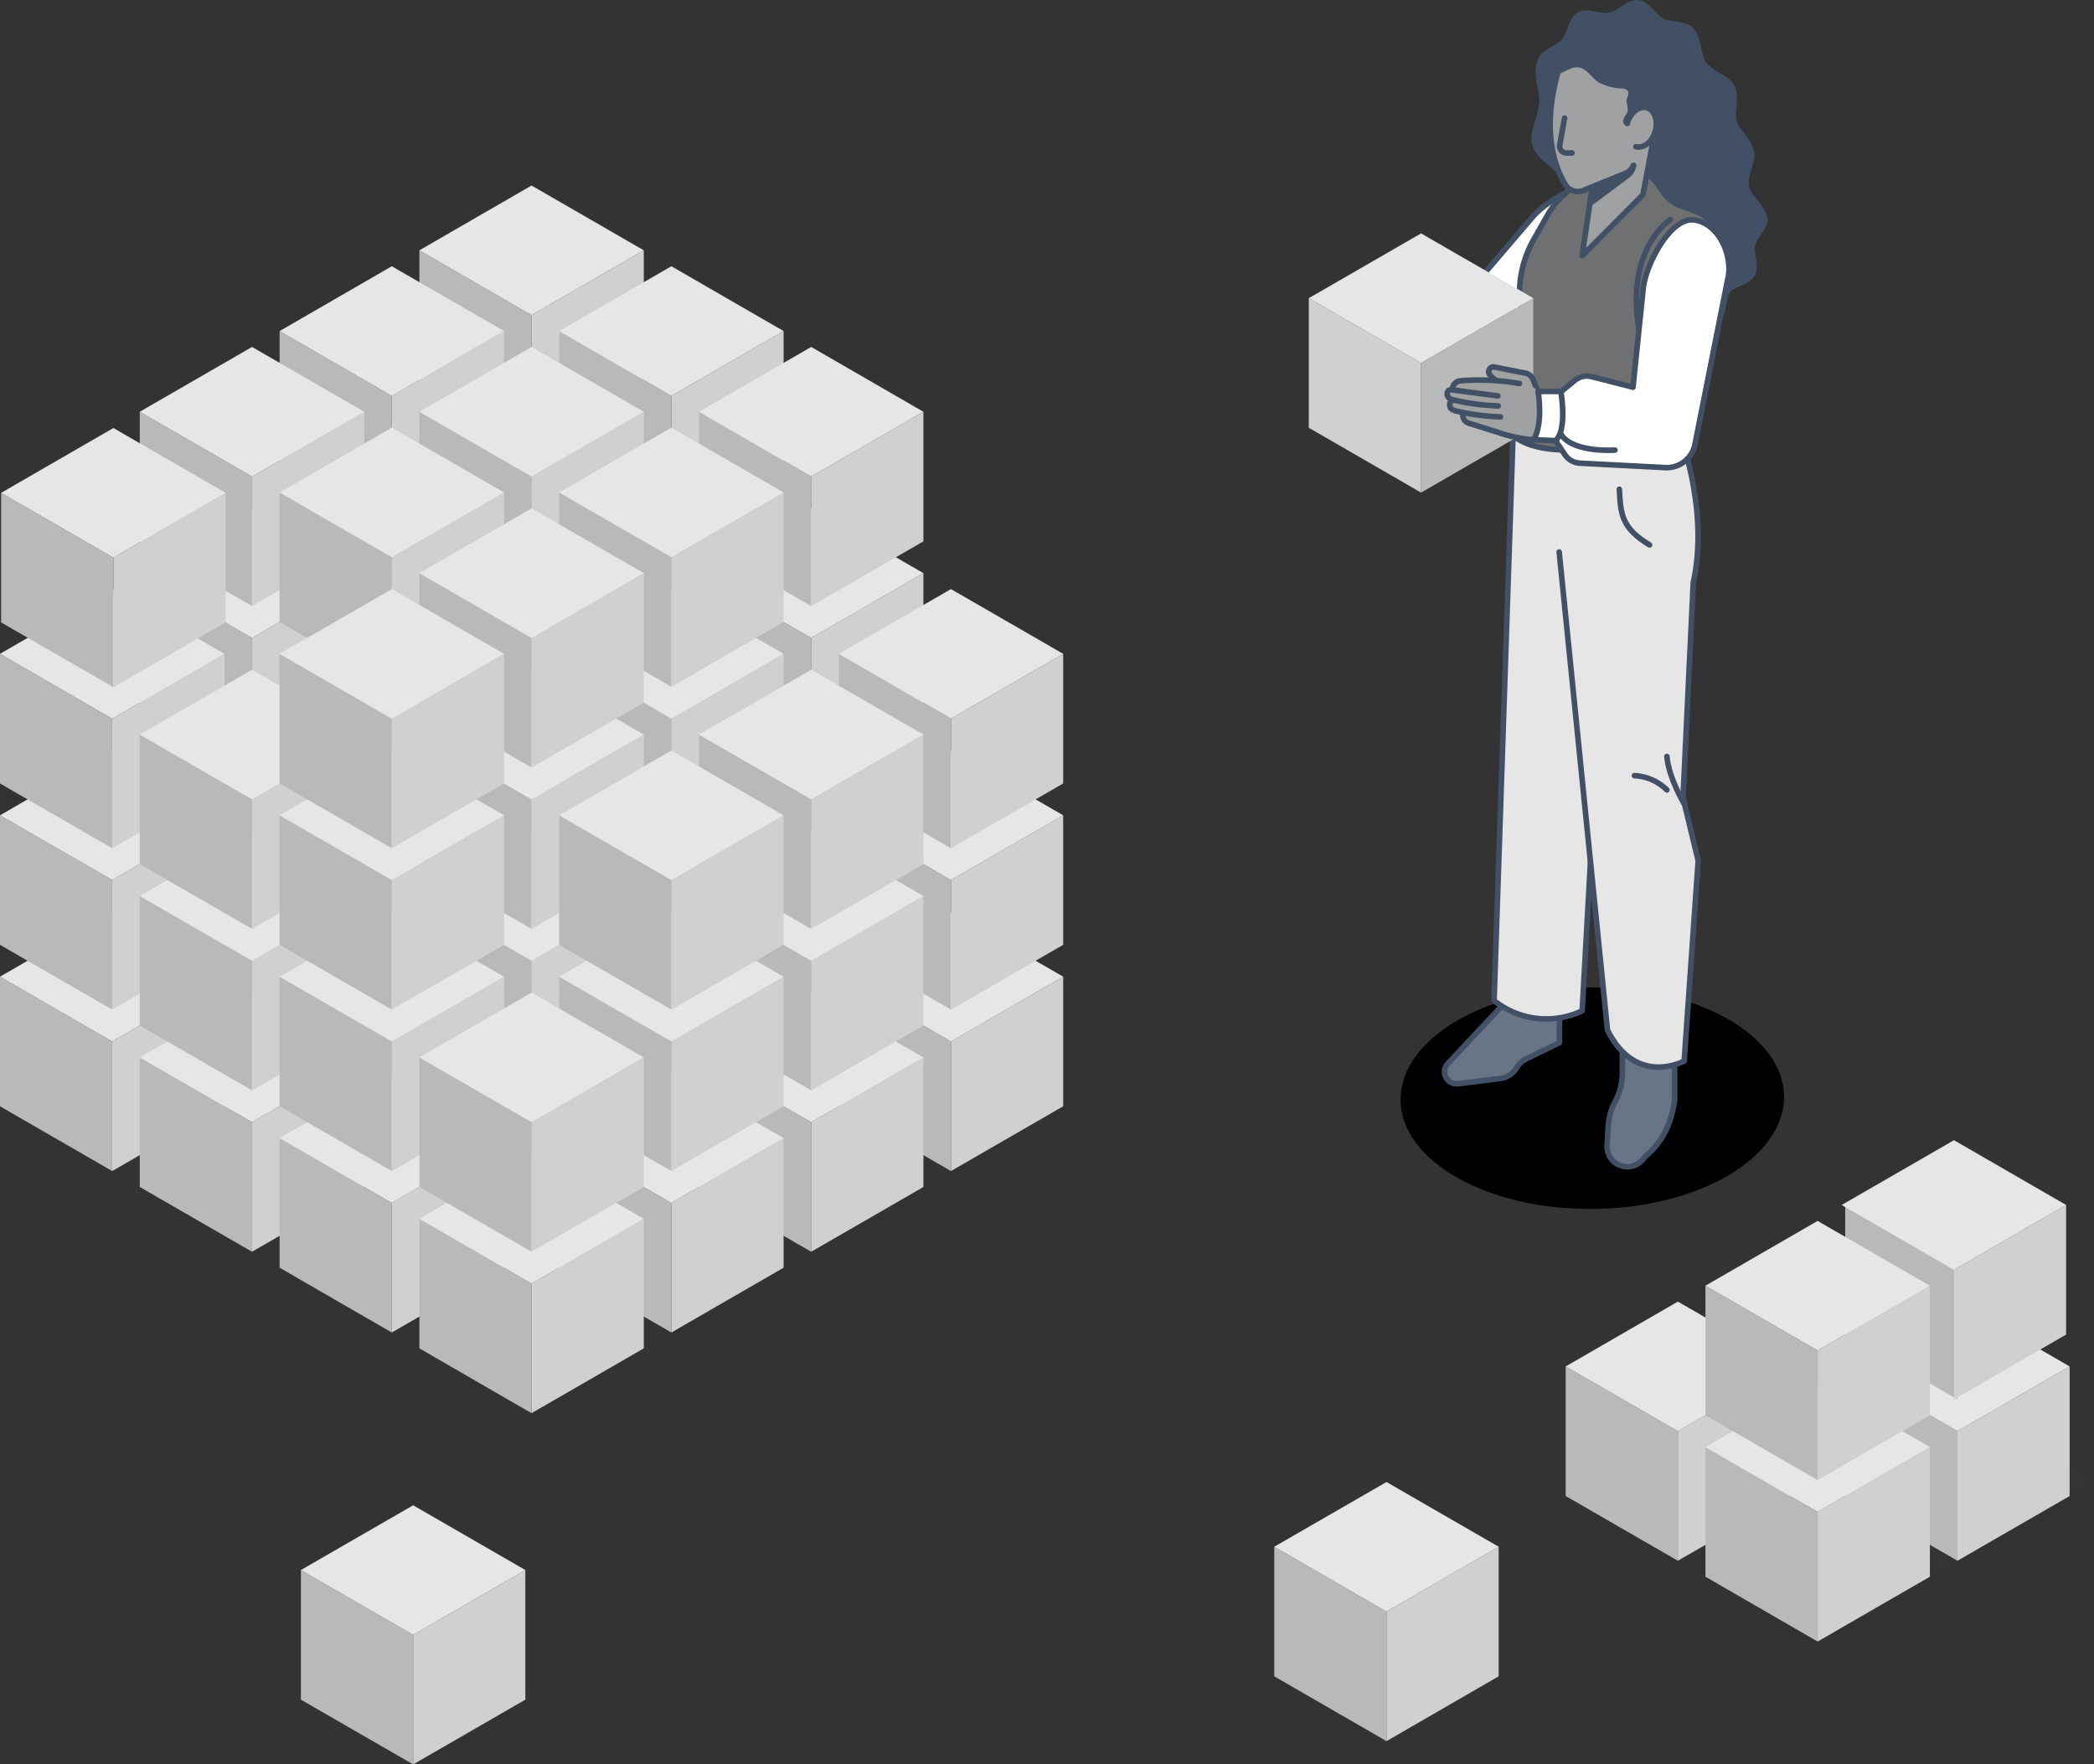 <svg id="Layer_1" data-name="Layer 1" xmlns="http://www.w3.org/2000/svg" viewBox="0 0 596.62 502.71"><rect x="0" y="0" width="596.62" height="502.71" fill="#333333" stroke="none"/><g id="Layer_2" data-name="Layer 2"><g id="Layer_1-2" data-name="Layer 1-2"><g id="Layer_2-2" data-name="Layer 2-2"><g id="Layer_1-2-2" data-name="Layer 1-2-2"><g id="Main"><path d="M475.14,101c-1.39,0-2.3-3.33-3.65-3.74s-4,1.72-5.14.93-.09-4.16-1-5.16-4.29-.4-5-1.61,1.57-3.82,1.1-5.14-3.9-1.84-4.15-3.21c-.82-4.25,1.13-8.83-.11-12.12-1.53-4-6.14-6-8-9.13-2.17-3.62-1.71-8.43-3.7-11.49-2.19-3.38-6.93-5.31-8.12-9.06-1.07-3.35,1.55-7.41,2-11.92.3-3.32-2-7.71-.54-12,.87-2.66,4.94-3.45,6.75-5.54s2-6.22,4.37-7.54,6,.66,8.75.11,5.3-3.85,8-3.57,4.57,4.05,6.93,5.25,6.5.44,8.31,2.62c2.36,2.77,1.82,7.27,3.48,9.52,2.24,3,6.59,3.93,7.91,6.34,1.72,3.15-.08,7.22.68,10.09s4.38,5.17,5,8.76c.48,2.77-2.12,6.41-1.39,10.06.56,2.77,4.32,5.21,5.18,8.71.54,2.22-2.77,4.78-3.5,7.57-.63,2.3,1.27,5.87,0,8.31s-5.29,2.67-6.93,4.71-1,6.11-2.77,7.83-5.92.9-8,2.09c-2.48,1.39-4.16,5.24-6.46,5.24,0,0-1.58-1.39-1.58-1.07s3.18.35,3.18.54-3.18.36-3.18.54,3.18.35,3.18.53-3.18.36-3.18.52a12.1,12.1,0,0,0,1.58,2.11Z" transform="translate(0 0)" style="fill:#425066"/><path d="M475.14,101c-1.39,0-2.3-3.33-3.65-3.74s-4,1.72-5.14.93-.09-4.16-1-5.16-4.29-.4-5-1.61,1.57-3.82,1.1-5.14-3.9-1.84-4.15-3.21c-.82-4.25,1.13-8.83-.11-12.12-1.53-4-6.14-6-8-9.13-2.17-3.62-1.71-8.43-3.7-11.49-2.19-3.38-6.93-5.31-8.12-9.06-1.07-3.35,1.55-7.41,2-11.92.3-3.32-2-7.71-.54-12,.87-2.66,4.94-3.45,6.75-5.54s2-6.22,4.37-7.54,6,.66,8.75.11,5.3-3.85,8-3.57,4.57,4.05,6.93,5.25,6.5.44,8.31,2.62c2.36,2.77,1.82,7.27,3.48,9.52,2.24,3,6.59,3.93,7.91,6.34,1.72,3.15-.08,7.22.68,10.09s4.38,5.17,5,8.76c.48,2.77-2.12,6.41-1.39,10.06.56,2.77,4.32,5.21,5.18,8.71.54,2.22-2.77,4.78-3.5,7.57-.63,2.3,1.27,5.87,0,8.31s-5.29,2.67-6.93,4.71-1,6.11-2.77,7.83-5.92.9-8,2.09c-2.48,1.39-4.16,5.24-6.46,5.24,0,0-1.58-1.39-1.58-1.07s3.18.35,3.18.54-3.18.36-3.18.54,3.18.35,3.18.53-3.18.36-3.18.52a12.1,12.1,0,0,0,1.58,2.11Z" transform="translate(0 0)" style="fill:none;stroke:#425066;stroke-linecap:round;stroke-linejoin:round;stroke-width:1.587px"/><polygon points="363.06 477.61 395.04 496.08 395.04 459.16 363.06 440.69 363.06 477.61" style="fill:#b8baba"/><polygon points="427 477.61 395.04 496.08 395.04 459.16 427 440.69 427 477.61" style="fill:#ced0d1"/><polygon points="363.06 440.69 395.04 459.16 427 440.69 395.04 422.25 363.06 440.69" style="fill:#e5e6e8"/><ellipse cx="453.7" cy="312.88" rx="54.63" ry="31.55" transform="translate(-3.11 4.55) rotate(-0.57)"/><path d="M436.91,61.55,421.12,80l16.21,13.37,21.2-20.48c5-4.83,6.63-14.57,1.49-19.25h0c-5-4.58-18.67,2.77-23.08,7.89Z" transform="translate(0 0)" style="fill:#fff;stroke:#425066;stroke-linecap:round;stroke-linejoin:round;stroke-width:1.587px"/><path d="M477.18,295.22l-14.93-5v15.49a17,17,0,0,1-2,8h0a16.85,16.85,0,0,0-2,6.93l-.36,5.66a5.77,5.77,0,0,0,10.7,3.33h0a22,22,0,0,0,7.55-11.56,33.33,33.33,0,0,0,1-4.51v-18.4Z" transform="translate(0 0)" style="fill:#697587;stroke:#425066;stroke-linecap:round;stroke-linejoin:round;stroke-width:1.587px"/><path d="M444.24,279.66l-14-3.38-2.32,10.31L412.5,303.05a3.37,3.37,0,0,0-.93,2.33h0a3.41,3.41,0,0,0,3.41,3.4h.41l12-1.49a6.32,6.32,0,0,0,4.75-3.11h0a6.34,6.34,0,0,1,2.78-2.52l9.4-4.6V279.65Z" transform="translate(0 0)" style="fill:#697587;stroke:#425066;stroke-linecap:round;stroke-linejoin:round;stroke-width:1.587px"/><path d="M431.23,120h28.94l-9.38,168a23.75,23.75,0,0,1-25.1-2.92l5.54-165Z" transform="translate(0 0)" style="fill:#e6e6e6;stroke:#425066;stroke-linecap:round;stroke-linejoin:round;stroke-width:1.587px"/><path d="M444.24,157.29,458,293.5c8.16,16.3,21.85,8.81,21.85,8.81l4-57.08-4.33-17.94L482.44,166c4.75-21.38-4.36-43.77-4.36-43.77H440.67" transform="translate(0 0)" style="fill:#e6e6e6;stroke:#425066;stroke-linecap:round;stroke-linejoin:round;stroke-width:1.587px"/><path d="M489.28,65.78l-11,49.88,1.65,5c-41.29,15.46-49.88,2.32-49.88,2.32l3.9-19a31.59,31.59,0,0,0,0-12.33l-.43-2.09A31.13,31.13,0,0,1,437,68.22l4-7.06a22.39,22.39,0,0,1,8.31-8.31l12.11-6.93,6.93,3.19a9.87,9.87,0,0,1,3.89,3.27l1.82,2.6a9.76,9.76,0,0,0,4.53,3.54l4.78,1.78a9.9,9.9,0,0,1,4.56,3.57l1.38,2Z" transform="translate(0 0)" style="fill:#6f7071;stroke:#425066;stroke-linecap:round;stroke-linejoin:round;stroke-width:1.587px"/><polygon points="436.87 84.95 404.89 103.42 404.89 140.35 436.87 121.88 436.87 84.95" style="fill:#b8baba"/><polygon points="372.9 84.95 404.89 103.42 404.89 140.35 372.9 121.88 372.9 84.95" style="fill:#ced0d1"/><polygon points="404.89 66.5 372.9 84.95 404.89 103.42 436.87 84.95 404.89 66.5" style="fill:#e5e6e8"/><path d="M466.94,93.71c-3.84-23.07,9-31.15,9-31.15" transform="translate(0 0)" style="fill:none;stroke:#425066;stroke-linecap:round;stroke-linejoin:round;stroke-width:1.587px"/><path d="M461.38,139.39c.4,6.93.44,10.93,8.6,15.86" transform="translate(0 0)" style="fill:none;stroke:#425066;stroke-linecap:round;stroke-linejoin:round;stroke-width:1.587px"/><path d="M438.23,111.51l-6.69-1.17c-4.55-1-6.47-2.57-7.26-3.86a1.37,1.37,0,0,1,.68-1.81h0a1.33,1.33,0,0,1,.68-.12l8.94,1.75a3,3,0,0,1,2.23,1.86l1.38,3.38Z" transform="translate(0 0)" style="fill:#9fa1a2;stroke:#425066;stroke-linecap:round;stroke-linejoin:round;stroke-width:1.587px"/><path d="M436.94,125.29l5.18-4.47-3.91-9.29c-4.64-3.69-16.86-3.36-22-3a2.57,2.57,0,0,0-2.4,2.55v1.27l3,2v4a2.34,2.34,0,0,0,1.64,2.22l13.64,4.3,4.92.48Z" transform="translate(0 0)" style="fill:#9fa1a2;stroke:#9fa1a2;stroke-miterlimit:10;stroke-width:0.397px"/><path d="M432.91,109.28a66.58,66.58,0,0,0-16.74-.79,2.56,2.56,0,0,0-2.38,2.55v1.28l3,2v4a2.34,2.34,0,0,0,1.63,2.23l9.51,3a41.09,41.09,0,0,0,8.43,1.72l.61.07,5.19-4.47-3.91-9.29" transform="translate(0 0)" style="fill:#9fa1a2;stroke:#425066;stroke-linecap:round;stroke-linejoin:round;stroke-width:1.587px"/><path d="M427.52,118.77a63.88,63.88,0,0,1-12.47-1.63c-1.15-.25-2-.65-2-1.83h0c0-2.33,4.27-.85,5.45-.65,3,.51,5.26.53,8.31,1" transform="translate(0 0)" style="fill:#9fa1a2;stroke:#425066;stroke-linecap:round;stroke-linejoin:round;stroke-width:1.587px"/><path d="M474.93,215.52c.53,6.2,5,13.64,5,13.64" transform="translate(0 0)" style="fill:#fff;stroke:#425066;stroke-linecap:round;stroke-linejoin:round;stroke-width:1.587px"/><path d="M465.69,221a14.17,14.17,0,0,1,9.24,4.06" transform="translate(0 0)" style="fill:#fff;stroke:#425066;stroke-linecap:round;stroke-linejoin:round;stroke-width:1.587px"/><path d="M492.35,79.3c1.38-6.83-2.77-15.75-9.7-16.63h0c-6.72-.88-13.86,12.89-14.48,19.65l-2.9,28-11.76-3a5.45,5.45,0,0,0-4.81,1.06l-3.92,3.2-1.55,14,2.62,3.94a5.54,5.54,0,0,0,4.28,2.44l24.33,1.27a8.21,8.21,0,0,0,8.45-6.57l9.41-47.38Z" transform="translate(0 0)" style="fill:#fff;stroke:#425066;stroke-linecap:round;stroke-linejoin:round;stroke-width:1.587px"/><path d="M444.89,123.94c3.47,5.13,15.24,4.3,15.24,4.3" transform="translate(0 0)" style="fill:#fff;stroke:#425066;stroke-linecap:round;stroke-linejoin:round;stroke-width:1.587px"/><path d="M444.73,111.53c1.81,12.19-1.56,14-1.56,14l-6.22-.24c2.86-4.69,1.28-13.76,1.28-13.76Z" transform="translate(0 0)" style="fill:#fff;stroke:#425066;stroke-linecap:round;stroke-linejoin:round;stroke-width:1.587px"/><polygon points="452.98 57.98 456.39 34.99 471.97 34.99 468.1 55.48 450.78 72.87 452.98 57.98" style="fill:#9fa1a2;stroke:#425066;stroke-linecap:round;stroke-linejoin:round;stroke-width:1.587px"/><path d="M453,58l3.43-23,9,12.14h0a4.22,4.22,0,0,1-1.63,2.77L453.52,57.6a3.77,3.77,0,0,1-.54.34Z" transform="translate(0 0)" style="fill:#425066;stroke:#425066;stroke-linecap:round;stroke-linejoin:round;stroke-width:1.587px"/><path d="M465.38,47.14a4.18,4.18,0,0,1-2.28,2.26l-11.93,4.84A4.17,4.17,0,0,1,446,52.59c-7.24-12.11-3.78-27.21-1.22-34.92a5,5,0,0,1,6.32-3.14,2.67,2.67,0,0,1,.36.14l12.36,5.14a11.82,11.82,0,0,1,6.4,15.44h0" transform="translate(0 0)" style="fill:#9fa1a2;stroke:#425066;stroke-linecap:round;stroke-linejoin:round;stroke-width:1.587px"/><path d="M481.26,37c0,.45-1.74,2.44-2.93,2-.71-.26-.56-2.77-1.25-3.11-1.19-.56-3.59,1.38-3.81.23-.43-2.14,2.34-2.41,2.34-4.58s-2.36-2.19-2.36-4.37,2.78-2.52,2.33-4.63c-.36-1.49-3-.37-3.82-1.67s1.16-2.58.32-3.88-2-.13-3.3-.94c-2.41-1.49-1.72-3-4.39-3.9s-3.45,1.39-6.13.49-2.1-3.87-4.92-4.08c-1.58-.11-1.12,2.86-2.57,3.43s-2.37-1.62-3.76-1.07-.52,2.51-1.9,3.27c-.23.15-1.78-1-1.85-.72s2.26.8,2.19,1.09-2.37-.26-2.44,0c-.14.6,1.38,2.22,1.05,2.51s-2.16-1.54-2.55-1.38.63.77,1.61,1.38c.29.42-2.07,1.39-2,1.84s2.41.13,2.49.6-1.65,2.27-1.16,2.34c2.39-.66,5.11-3,7.35-2.64,2.47.38,4.05,3.49,6,4.43a15.55,15.55,0,0,0,6.83,1.58c2.18.65,1.13,2.15.84,3s.72,2.87.12,3.92-2,2.57-.37,3.59c2.77.86,3.47-1.7,6.37-1.11s2.45,2.91,5.33,3.51,3.51-1.93,6.35-1.14Z" transform="translate(0 0)" style="fill:#425066"/><path d="M463.64,35.16c.84-3.06,3.3-5.06,5.54-4.46s3.3,3.58,2.45,6.65-3.29,5-5.54,4.46" transform="translate(0 0)" style="fill:#9fa1a2;stroke:#425066;stroke-linecap:round;stroke-linejoin:round;stroke-width:1.587px"/><path d="M447.87,43.59h-1.56a1.9,1.9,0,0,1-1.92-1.88h0a2,2,0,0,1,0-.35l1.39-7.71" transform="translate(0 0)" style="fill:#9fa1a2;stroke:#425066;stroke-linecap:round;stroke-linejoin:round;stroke-width:1.587px"/><path d="M426.8,115.64A63.14,63.14,0,0,1,414.33,114c-1.17-.25-2-.64-2-1.82h0c0-1.11.86-1.24,2.15-1l12.29,1.62" transform="translate(0 0)" style="fill:#9fa1a2;stroke:#425066;stroke-linecap:round;stroke-linejoin:round;stroke-width:1.587px"/><g style="opacity:0.05"><polygon points="596.62 421.7 564.64 440.15 532.68 421.7 564.64 403.24 596.62 421.7" style="fill:#3a485f"/></g><g style="opacity:0.05"><polygon points="557.72 444.68 525.73 463.15 493.76 444.68 525.74 426.24 557.72 444.68" style="fill:#3a485f"/></g><polygon points="119.49 246.21 151.45 264.67 151.45 227.75 119.49 209.29 119.49 246.21" style="fill:#b8baba"/><polygon points="183.43 246.21 151.45 264.67 151.45 227.75 183.43 209.29 183.43 246.21" style="fill:#ced0d1"/><polygon points="119.49 209.29 151.45 227.75 183.43 209.29 151.45 190.82 119.49 209.29" style="fill:#e5e6e8"/><polygon points="119.49 200.22 151.45 218.68 151.45 181.76 119.49 163.3 119.49 200.22" style="fill:#b8baba"/><polygon points="183.43 200.22 151.45 218.68 151.45 181.76 183.43 163.3 183.43 200.22" style="fill:#ced0d1"/><polygon points="119.49 163.3 151.45 181.76 183.43 163.3 151.45 144.85 119.49 163.3" style="fill:#e5e6e8"/><polygon points="119.49 154.24 151.45 172.68 151.45 135.77 119.49 117.32 119.49 154.24" style="fill:#b8baba"/><polygon points="183.43 154.24 151.45 172.68 151.45 135.77 183.43 117.32 183.43 154.24" style="fill:#ced0d1"/><polygon points="119.49 117.32 151.45 135.77 183.43 117.32 151.45 98.85 119.49 117.32" style="fill:#e5e6e8"/><polygon points="119.49 108.24 151.45 126.7 151.45 89.78 119.49 71.32 119.49 108.24" style="fill:#b8baba"/><polygon points="183.43 108.24 151.45 126.7 151.45 89.78 183.43 71.32 183.43 108.24" style="fill:#ced0d1"/><polygon points="119.49 71.32 151.45 89.78 183.43 71.32 151.45 52.86 119.49 71.32" style="fill:#e5e6e8"/><polygon points="79.67 269.2 111.63 287.65 111.63 250.73 79.67 232.29 79.67 269.2" style="fill:#b8baba"/><polygon points="143.61 269.2 111.63 287.65 111.63 250.73 143.61 232.29 143.61 269.2" style="fill:#ced0d1"/><polygon points="79.67 232.29 111.63 250.73 143.61 232.29 111.63 213.84 79.67 232.29" style="fill:#e5e6e8"/><polygon points="79.67 223.22 111.63 241.68 111.63 204.76 79.67 186.29 79.67 223.22" style="fill:#b8baba"/><polygon points="143.61 223.22 111.63 241.68 111.63 204.76 143.61 186.29 143.61 223.22" style="fill:#ced0d1"/><polygon points="79.67 186.29 111.63 204.76 143.61 186.29 111.63 167.84 79.67 186.29" style="fill:#e5e6e8"/><polygon points="79.67 177.23 111.63 195.68 111.63 158.76 79.67 140.31 79.67 177.23" style="fill:#b8baba"/><polygon points="143.61 177.23 111.63 195.68 111.63 158.76 143.61 140.31 143.61 177.23" style="fill:#ced0d1"/><polygon points="79.67 140.31 111.63 158.76 143.61 140.31 111.63 121.84 79.67 140.31" style="fill:#e5e6e8"/><polygon points="79.67 131.23 111.63 149.7 111.63 112.79 79.67 94.32 79.67 131.23" style="fill:#b8baba"/><polygon points="143.61 131.23 111.63 149.7 111.63 112.79 143.61 94.32 143.61 131.23" style="fill:#ced0d1"/><polygon points="79.67 94.32 111.63 112.79 143.61 94.32 111.63 75.86 79.67 94.32" style="fill:#e5e6e8"/><polygon points="39.82 292.2 71.81 310.67 71.81 273.75 39.82 255.28 39.82 292.2" style="fill:#b8baba"/><polygon points="103.78 292.2 71.81 310.67 71.81 273.75 103.78 255.28 103.78 292.2" style="fill:#ced0d1"/><polygon points="39.82 255.28 71.81 273.75 103.78 255.28 71.81 236.82 39.82 255.28" style="fill:#e5e6e8"/><polygon points="39.82 246.21 71.81 264.67 71.81 227.75 39.82 209.29 39.82 246.21" style="fill:#b8baba"/><polygon points="103.78 246.21 71.81 264.67 71.81 227.75 103.78 209.29 103.78 246.21" style="fill:#ced0d1"/><polygon points="39.82 209.29 71.81 227.75 103.78 209.29 71.81 190.82 39.82 209.29" style="fill:#e5e6e8"/><polygon points="39.82 200.22 71.81 218.68 71.81 181.76 39.82 163.3 39.82 200.22" style="fill:#b8baba"/><polygon points="103.78 200.22 71.81 218.68 71.81 181.76 103.78 163.3 103.78 200.22" style="fill:#ced0d1"/><polygon points="39.82 163.3 71.81 181.76 103.78 163.3 71.81 144.85 39.82 163.3" style="fill:#e5e6e8"/><polygon points="39.82 154.24 71.81 172.68 71.81 135.77 39.82 117.32 39.82 154.24" style="fill:#b8baba"/><polygon points="103.78 154.24 71.81 172.68 71.81 135.77 103.78 117.32 103.78 154.24" style="fill:#ced0d1"/><polygon points="39.82 117.32 71.81 135.77 103.78 117.32 71.81 98.85 39.82 117.32" style="fill:#e5e6e8"/><polygon points="0 315.2 31.96 333.65 31.96 296.73 0 278.27 0 315.2" style="fill:#b8baba"/><polygon points="63.96 315.2 31.96 333.65 31.96 296.73 63.96 278.27 63.96 315.2" style="fill:#ced0d1"/><polygon points="0 278.27 31.96 296.73 63.96 278.27 31.96 259.82 0 278.27" style="fill:#e5e6e8"/><polygon points="0 269.2 31.96 287.65 31.96 250.73 0 232.29 0 269.2" style="fill:#b8baba"/><polygon points="63.96 269.2 31.96 287.65 31.96 250.73 63.96 232.29 63.96 269.2" style="fill:#ced0d1"/><polygon points="0 232.29 31.96 250.73 63.96 232.29 31.96 213.84 0 232.29" style="fill:#e5e6e8"/><polygon points="0 223.22 31.96 241.68 31.96 204.76 0 186.29 0 223.22" style="fill:#b8baba"/><polygon points="63.96 223.22 31.96 241.68 31.96 204.76 63.96 186.29 63.96 223.22" style="fill:#ced0d1"/><polygon points="0 186.29 31.96 204.76 63.96 186.29 31.96 167.84 0 186.29" style="fill:#e5e6e8"/><polygon points="159.31 269.2 191.29 287.65 191.29 250.73 159.31 232.29 159.31 269.2" style="fill:#b8baba"/><polygon points="223.26 269.2 191.29 287.65 191.29 250.73 223.26 232.29 223.26 269.2" style="fill:#ced0d1"/><polygon points="159.31 232.29 191.29 250.73 223.26 232.29 191.29 213.84 159.31 232.29" style="fill:#e5e6e8"/><polygon points="159.31 223.22 191.29 241.68 191.29 204.76 159.31 186.29 159.31 223.22" style="fill:#b8baba"/><polygon points="223.26 223.22 191.29 241.68 191.29 204.76 223.26 186.29 223.26 223.22" style="fill:#ced0d1"/><polygon points="159.31 186.29 191.29 204.76 223.26 186.29 191.29 167.84 159.31 186.29" style="fill:#e5e6e8"/><polygon points="159.31 177.23 191.29 195.68 191.29 158.76 159.31 140.31 159.31 177.23" style="fill:#b8baba"/><polygon points="223.26 177.23 191.29 195.68 191.29 158.76 223.26 140.31 223.26 177.23" style="fill:#ced0d1"/><polygon points="159.31 140.31 191.29 158.76 223.26 140.31 191.29 121.84 159.31 140.31" style="fill:#e5e6e8"/><polygon points="159.31 131.23 191.29 149.7 191.29 112.79 159.31 94.32 159.31 131.23" style="fill:#b8baba"/><polygon points="223.26 131.23 191.29 149.7 191.29 112.79 223.26 94.32 223.26 131.23" style="fill:#ced0d1"/><polygon points="159.31 94.32 191.29 112.79 223.26 94.32 191.29 75.86 159.31 94.32" style="fill:#e5e6e8"/><polygon points="119.49 292.2 151.45 310.67 151.45 273.75 119.49 255.28 119.49 292.2" style="fill:#b8baba"/><polygon points="183.43 292.2 151.45 310.67 151.45 273.75 183.43 255.28 183.43 292.2" style="fill:#ced0d1"/><polygon points="119.49 255.28 151.45 273.75 183.43 255.28 151.45 236.82 119.49 255.28" style="fill:#e5e6e8"/><polygon points="119.49 246.21 151.45 264.67 151.45 227.75 119.49 209.29 119.49 246.21" style="fill:#b8baba"/><polygon points="183.43 246.21 151.45 264.67 151.45 227.75 183.43 209.29 183.43 246.21" style="fill:#ced0d1"/><polygon points="119.49 209.29 151.45 227.75 183.43 209.29 151.45 190.82 119.49 209.29" style="fill:#e5e6e8"/><polygon points="119.49 200.22 151.45 218.68 151.45 181.76 119.49 163.3 119.49 200.22" style="fill:#b8baba"/><polygon points="183.43 200.22 151.45 218.68 151.45 181.76 183.43 163.3 183.43 200.22" style="fill:#ced0d1"/><polygon points="119.49 163.3 151.45 181.76 183.43 163.3 151.45 144.85 119.49 163.3" style="fill:#e5e6e8"/><polygon points="119.49 154.24 151.45 172.68 151.45 135.77 119.49 117.32 119.49 154.24" style="fill:#b8baba"/><polygon points="183.43 154.24 151.45 172.68 151.45 135.77 183.43 117.32 183.43 154.24" style="fill:#ced0d1"/><polygon points="119.49 117.32 151.45 135.77 183.43 117.32 151.45 98.85 119.49 117.32" style="fill:#e5e6e8"/><polygon points="79.67 315.2 111.63 333.65 111.63 296.73 79.67 278.27 79.67 315.2" style="fill:#b8baba"/><polygon points="143.61 315.2 111.63 333.65 111.63 296.73 143.61 278.27 143.61 315.2" style="fill:#ced0d1"/><polygon points="79.67 278.27 111.63 296.73 143.61 278.27 111.63 259.82 79.67 278.27" style="fill:#e5e6e8"/><polygon points="79.67 269.2 111.63 287.65 111.63 250.73 79.67 232.29 79.67 269.2" style="fill:#b8baba"/><polygon points="143.61 269.2 111.63 287.65 111.63 250.73 143.61 232.29 143.61 269.2" style="fill:#ced0d1"/><polygon points="79.67 232.29 111.63 250.73 143.61 232.29 111.63 213.84 79.67 232.29" style="fill:#e5e6e8"/><polygon points="79.67 223.22 111.63 241.68 111.63 204.76 79.67 186.29 79.67 223.22" style="fill:#b8baba"/><polygon points="143.61 223.22 111.63 241.68 111.63 204.76 143.61 186.29 143.61 223.22" style="fill:#ced0d1"/><polygon points="79.67 186.29 111.63 204.76 143.61 186.29 111.63 167.84 79.67 186.29" style="fill:#e5e6e8"/><polygon points="79.67 177.23 111.63 195.68 111.63 158.76 79.67 140.31 79.67 177.23" style="fill:#b8baba"/><polygon points="143.61 177.23 111.63 195.68 111.63 158.76 143.61 140.31 143.61 177.23" style="fill:#ced0d1"/><polygon points="79.67 140.31 111.63 158.76 143.61 140.31 111.63 121.84 79.67 140.31" style="fill:#e5e6e8"/><polygon points="39.82 338.19 71.81 356.64 71.81 319.73 39.82 301.27 39.82 338.19" style="fill:#b8baba"/><polygon points="103.78 338.19 71.81 356.64 71.81 319.73 103.78 301.27 103.78 338.19" style="fill:#ced0d1"/><polygon points="39.82 301.27 71.81 319.73 103.78 301.27 71.81 282.81 39.82 301.27" style="fill:#e5e6e8"/><polygon points="39.82 292.2 71.81 310.67 71.81 273.75 39.82 255.28 39.82 292.2" style="fill:#b8baba"/><polygon points="103.78 292.2 71.81 310.67 71.81 273.75 103.78 255.28 103.78 292.2" style="fill:#ced0d1"/><polygon points="39.82 255.28 71.81 273.75 103.78 255.28 71.81 236.82 39.82 255.28" style="fill:#e5e6e8"/><polygon points="39.82 246.21 71.81 264.67 71.81 227.75 39.82 209.29 39.82 246.21" style="fill:#b8baba"/><polygon points="103.78 246.21 71.81 264.67 71.81 227.75 103.78 209.29 103.78 246.21" style="fill:#ced0d1"/><polygon points="39.82 209.29 71.81 227.75 103.78 209.29 71.81 190.82 39.82 209.29" style="fill:#e5e6e8"/><polygon points="199.14 292.2 231.12 310.67 231.12 273.75 199.14 255.28 199.14 292.2" style="fill:#b8baba"/><polygon points="263.1 292.2 231.12 310.67 231.12 273.75 263.1 255.28 263.1 292.2" style="fill:#ced0d1"/><polygon points="199.14 255.28 231.12 273.75 263.1 255.28 231.12 236.82 199.14 255.28" style="fill:#e5e6e8"/><polygon points="199.14 246.21 231.12 264.67 231.12 227.75 199.14 209.29 199.14 246.21" style="fill:#b8baba"/><polygon points="263.1 246.21 231.12 264.67 231.12 227.75 263.1 209.29 263.1 246.21" style="fill:#ced0d1"/><polygon points="199.14 209.29 231.12 227.75 263.1 209.29 231.12 190.82 199.14 209.29" style="fill:#e5e6e8"/><polygon points="199.14 200.22 231.12 218.68 231.12 181.76 199.14 163.3 199.14 200.22" style="fill:#b8baba"/><polygon points="263.1 200.22 231.12 218.68 231.12 181.76 263.1 163.3 263.1 200.22" style="fill:#ced0d1"/><polygon points="199.14 163.3 231.12 181.76 263.1 163.3 231.12 144.85 199.14 163.3" style="fill:#e5e6e8"/><polygon points="199.14 154.24 231.12 172.68 231.12 135.77 199.14 117.32 199.14 154.24" style="fill:#b8baba"/><polygon points="263.1 154.24 231.12 172.68 231.12 135.77 263.1 117.32 263.1 154.24" style="fill:#ced0d1"/><polygon points="199.14 117.32 231.12 135.77 263.1 117.32 231.12 98.85 199.14 117.32" style="fill:#e5e6e8"/><polygon points="159.31 315.2 191.29 333.65 191.29 296.73 159.31 278.27 159.31 315.2" style="fill:#b8baba"/><polygon points="223.26 315.2 191.29 333.65 191.29 296.73 223.26 278.27 223.26 315.2" style="fill:#ced0d1"/><polygon points="159.31 278.27 191.29 296.73 223.26 278.27 191.29 259.82 159.31 278.27" style="fill:#e5e6e8"/><polygon points="159.31 269.2 191.29 287.65 191.29 250.73 159.31 232.29 159.31 269.2" style="fill:#b8baba"/><polygon points="223.26 269.2 191.29 287.65 191.29 250.73 223.26 232.29 223.26 269.2" style="fill:#ced0d1"/><polygon points="159.31 232.29 191.29 250.73 223.26 232.29 191.29 213.84 159.31 232.29" style="fill:#e5e6e8"/><polygon points="159.31 223.22 191.29 241.68 191.29 204.76 159.31 186.29 159.31 223.22" style="fill:#b8baba"/><polygon points="223.26 223.22 191.29 241.68 191.29 204.76 223.26 186.29 223.26 223.22" style="fill:#ced0d1"/><polygon points="159.31 186.29 191.29 204.76 223.26 186.29 191.29 167.84 159.31 186.29" style="fill:#e5e6e8"/><polygon points="159.31 177.23 191.29 195.68 191.29 158.76 159.31 140.31 159.31 177.23" style="fill:#b8baba"/><polygon points="223.26 177.23 191.29 195.68 191.29 158.76 223.26 140.31 223.26 177.23" style="fill:#ced0d1"/><polygon points="159.31 140.31 191.29 158.76 223.26 140.31 191.29 121.84 159.31 140.31" style="fill:#e5e6e8"/><polygon points="119.49 338.19 151.45 356.64 151.45 319.73 119.49 301.27 119.49 338.19" style="fill:#b8baba"/><polygon points="183.43 338.19 151.45 356.64 151.45 319.73 183.43 301.27 183.43 338.19" style="fill:#ced0d1"/><polygon points="119.49 301.27 151.45 319.73 183.43 301.27 151.45 282.81 119.49 301.27" style="fill:#e5e6e8"/><polygon points="119.49 292.2 151.45 310.67 151.45 273.75 119.49 255.28 119.49 292.2" style="fill:#b8baba"/><polygon points="183.43 292.2 151.45 310.67 151.45 273.75 183.43 255.28 183.43 292.2" style="fill:#ced0d1"/><polygon points="119.49 255.28 151.45 273.75 183.43 255.28 151.45 236.82 119.49 255.28" style="fill:#e5e6e8"/><polygon points="119.49 246.21 151.45 264.67 151.45 227.75 119.49 209.29 119.49 246.21" style="fill:#b8baba"/><polygon points="183.43 246.21 151.45 264.67 151.45 227.75 183.43 209.29 183.43 246.21" style="fill:#ced0d1"/><polygon points="119.49 209.29 151.45 227.75 183.43 209.29 151.45 190.82 119.49 209.29" style="fill:#e5e6e8"/><polygon points="119.49 200.22 151.45 218.68 151.45 181.76 119.49 163.3 119.49 200.22" style="fill:#b8baba"/><polygon points="183.43 200.22 151.45 218.68 151.45 181.76 183.43 163.3 183.43 200.22" style="fill:#ced0d1"/><polygon points="119.49 163.3 151.45 181.76 183.43 163.3 151.45 144.85 119.49 163.3" style="fill:#e5e6e8"/><polygon points="79.67 361.19 111.63 379.65 111.63 342.73 79.67 324.26 79.67 361.19" style="fill:#b8baba"/><polygon points="143.61 361.19 111.63 379.65 111.63 342.73 143.61 324.26 143.61 361.19" style="fill:#ced0d1"/><polygon points="79.67 324.26 111.63 342.73 143.61 324.26 111.63 305.81 79.67 324.26" style="fill:#e5e6e8"/><polygon points="79.67 315.2 111.63 333.65 111.63 296.73 79.67 278.27 79.67 315.2" style="fill:#b8baba"/><polygon points="143.61 315.2 111.63 333.65 111.63 296.73 143.61 278.27 143.61 315.2" style="fill:#ced0d1"/><polygon points="79.67 278.27 111.63 296.73 143.61 278.27 111.63 259.82 79.67 278.27" style="fill:#e5e6e8"/><polygon points="79.67 269.2 111.63 287.65 111.63 250.73 79.67 232.29 79.67 269.2" style="fill:#b8baba"/><polygon points="143.61 269.2 111.63 287.65 111.63 250.73 143.61 232.29 143.61 269.2" style="fill:#ced0d1"/><polygon points="79.67 232.29 111.63 250.73 143.61 232.29 111.63 213.84 79.67 232.29" style="fill:#e5e6e8"/><polygon points="79.67 223.22 111.63 241.68 111.63 204.76 79.67 186.29 79.67 223.22" style="fill:#b8baba"/><polygon points="143.61 223.22 111.63 241.68 111.63 204.76 143.61 186.29 143.61 223.22" style="fill:#ced0d1"/><polygon points="79.67 186.29 111.63 204.76 143.61 186.29 111.63 167.84 79.67 186.29" style="fill:#e5e6e8"/><polygon points="238.98 315.2 270.95 333.65 270.95 296.73 238.98 278.27 238.98 315.2" style="fill:#b8baba"/><polygon points="302.92 315.2 270.95 333.65 270.95 296.73 302.92 278.27 302.92 315.2" style="fill:#ced0d1"/><polygon points="238.98 278.27 270.95 296.73 302.92 278.27 270.95 259.82 238.98 278.27" style="fill:#e5e6e8"/><polygon points="238.98 269.2 270.95 287.65 270.95 250.73 238.98 232.29 238.98 269.2" style="fill:#b8baba"/><polygon points="302.92 269.2 270.95 287.65 270.95 250.73 302.92 232.29 302.92 269.2" style="fill:#ced0d1"/><polygon points="238.98 232.29 270.95 250.73 302.92 232.29 270.95 213.84 238.98 232.29" style="fill:#e5e6e8"/><polygon points="238.98 223.22 270.95 241.68 270.95 204.76 238.98 186.29 238.98 223.22" style="fill:#b8baba"/><polygon points="302.92 223.22 270.95 241.68 270.95 204.76 302.92 186.29 302.92 223.22" style="fill:#ced0d1"/><polygon points="238.98 186.29 270.95 204.76 302.92 186.29 270.95 167.84 238.98 186.29" style="fill:#e5e6e8"/><polygon points="199.14 338.19 231.12 356.64 231.12 319.73 199.14 301.27 199.14 338.19" style="fill:#b8baba"/><polygon points="263.1 338.19 231.12 356.64 231.12 319.73 263.1 301.27 263.1 338.19" style="fill:#ced0d1"/><polygon points="199.14 301.27 231.12 319.73 263.1 301.27 231.12 282.81 199.14 301.27" style="fill:#e5e6e8"/><polygon points="199.14 292.2 231.12 310.67 231.12 273.75 199.14 255.28 199.14 292.2" style="fill:#b8baba"/><polygon points="263.1 292.2 231.12 310.67 231.12 273.75 263.1 255.28 263.1 292.2" style="fill:#ced0d1"/><polygon points="199.14 255.28 231.12 273.75 263.1 255.28 231.12 236.82 199.14 255.28" style="fill:#e5e6e8"/><polygon points="199.14 246.21 231.12 264.67 231.12 227.75 199.14 209.29 199.14 246.21" style="fill:#b8baba"/><polygon points="263.1 246.21 231.12 264.67 231.12 227.75 263.1 209.29 263.1 246.21" style="fill:#ced0d1"/><polygon points="199.14 209.29 231.12 227.75 263.1 209.29 231.12 190.82 199.14 209.29" style="fill:#e5e6e8"/><polygon points="159.31 361.19 191.29 379.65 191.29 342.73 159.31 324.26 159.31 361.19" style="fill:#b8baba"/><polygon points="223.26 361.19 191.29 379.65 191.29 342.73 223.26 324.26 223.26 361.19" style="fill:#ced0d1"/><polygon points="159.31 324.26 191.29 342.73 223.26 324.26 191.29 305.81 159.31 324.26" style="fill:#e5e6e8"/><polygon points="159.31 315.2 191.29 333.65 191.29 296.73 159.31 278.27 159.31 315.2" style="fill:#b8baba"/><polygon points="223.26 315.2 191.29 333.65 191.29 296.73 223.26 278.27 223.26 315.2" style="fill:#ced0d1"/><polygon points="159.31 278.27 191.29 296.73 223.26 278.27 191.29 259.82 159.31 278.27" style="fill:#e5e6e8"/><polygon points="159.31 269.2 191.29 287.65 191.29 250.73 159.31 232.29 159.31 269.2" style="fill:#b8baba"/><polygon points="223.26 269.2 191.29 287.65 191.29 250.73 223.26 232.29 223.26 269.2" style="fill:#ced0d1"/><polygon points="159.31 232.29 191.29 250.73 223.26 232.29 191.29 213.84 159.31 232.29" style="fill:#e5e6e8"/><polygon points="119.49 384.17 151.45 402.64 151.45 365.72 119.49 347.25 119.49 384.17" style="fill:#b8baba"/><polygon points="183.43 384.17 151.45 402.64 151.45 365.72 183.43 347.25 183.43 384.17" style="fill:#ced0d1"/><polygon points="119.49 347.25 151.45 365.72 183.43 347.25 151.45 328.79 119.49 347.25" style="fill:#e5e6e8"/><polygon points="119.49 338.19 151.45 356.64 151.45 319.73 119.49 301.27 119.49 338.19" style="fill:#b8baba"/><polygon points="183.43 338.19 151.45 356.64 151.45 319.73 183.43 301.27 183.43 338.19" style="fill:#ced0d1"/><polygon points="119.49 301.27 151.45 319.73 183.43 301.27 151.45 282.81 119.49 301.27" style="fill:#e5e6e8"/><polygon points="446.09 426.24 478.05 444.68 478.05 407.76 446.09 389.32 446.09 426.24" style="fill:#b8baba"/><polygon points="510.04 426.24 478.05 444.68 478.05 407.76 510.04 389.32 510.04 426.24" style="fill:#ced0d1"/><polygon points="446.09 389.32 478.05 407.76 510.04 389.32 478.05 370.85 446.09 389.32" style="fill:#e5e6e8"/><polygon points="525.73 426.24 557.72 444.68 557.72 407.76 525.73 389.32 525.73 426.24" style="fill:#b8baba"/><polygon points="589.68 426.24 557.72 444.68 557.72 407.76 589.68 389.32 589.68 426.24" style="fill:#ced0d1"/><polygon points="525.73 389.32 557.72 407.76 589.68 389.32 557.72 370.85 525.73 389.32" style="fill:#e5e6e8"/><polygon points="525.73 380.24 557.72 398.71 557.72 361.79 525.73 343.32 525.73 380.24" style="fill:#b8baba"/><polygon points="588.68 380.24 556.72 398.71 556.72 361.79 588.68 343.32 588.68 380.24" style="fill:#ced0d1"/><polygon points="524.73 343.32 556.72 361.79 588.68 343.32 556.72 324.86 524.73 343.32" style="fill:#e5e6e8"/><polygon points="85.73 484.26 117.72 502.71 117.72 465.79 85.73 447.33 85.73 484.26" style="fill:#b8baba"/><polygon points="149.68 484.26 117.72 502.71 117.72 465.79 149.68 447.33 149.68 484.26" style="fill:#ced0d1"/><polygon points="85.73 447.33 117.72 465.79 149.68 447.33 117.72 428.88 85.73 447.33" style="fill:#e5e6e8"/><polygon points="485.91 449.23 517.87 467.7 517.87 430.77 485.91 412.3 485.91 449.23" style="fill:#b8baba"/><polygon points="549.86 449.23 517.88 467.7 517.88 430.77 549.86 412.3 549.86 449.23" style="fill:#ced0d1"/><polygon points="485.91 412.3 517.88 430.77 549.86 412.3 517.87 393.85 485.91 412.3" style="fill:#e5e6e8"/><polygon points="485.91 403.24 517.87 421.7 517.87 384.77 485.91 366.32 485.91 403.24" style="fill:#b8baba"/><polygon points="549.86 403.24 517.88 421.7 517.88 384.77 549.86 366.32 549.86 403.24" style="fill:#ced0d1"/><polygon points="485.91 366.32 517.88 384.77 549.86 366.32 517.87 347.86 485.91 366.32" style="fill:#e5e6e8"/><polygon points="0.32 177.34 32.31 195.79 32.31 158.87 0.32 140.42 0.32 177.34" style="fill:#b8baba"/><polygon points="64.28 177.34 32.31 195.79 32.31 158.87 64.28 140.42 64.28 177.34" style="fill:#ced0d1"/><polygon points="0.32 140.42 32.31 158.87 64.28 140.42 32.31 121.95 0.32 140.42" style="fill:#e5e6e8"/></g></g></g></g></g></svg>